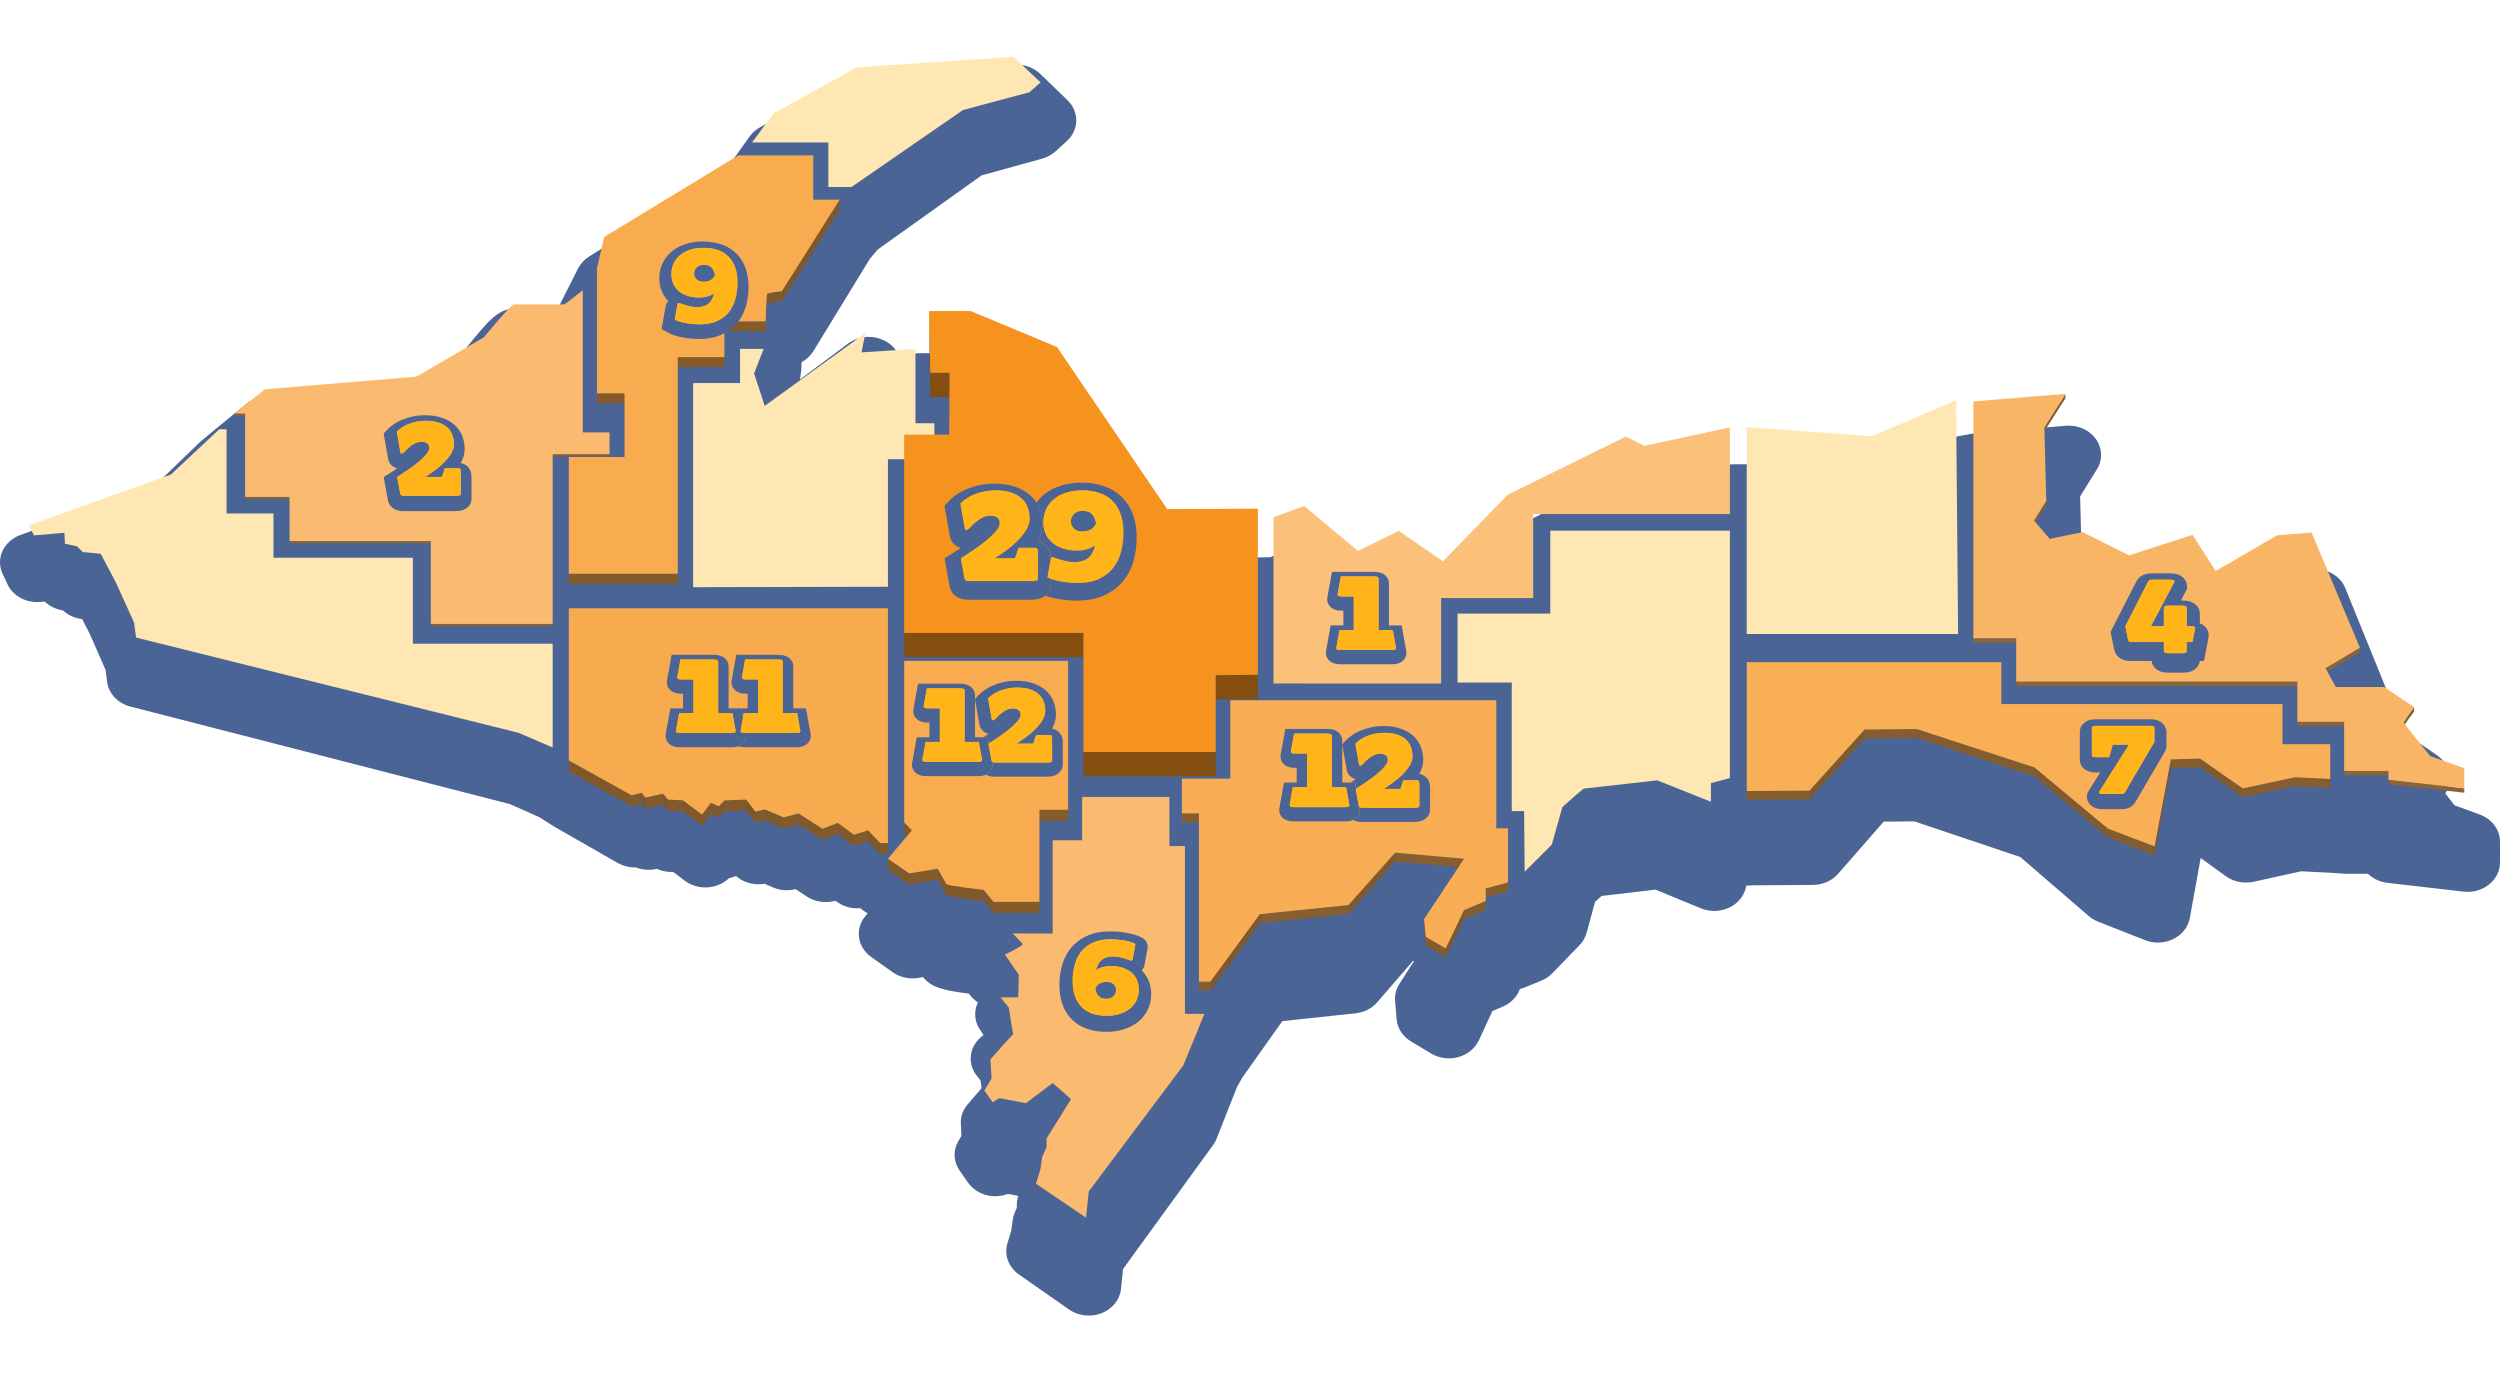 <?xml version="1.0" encoding="UTF-8"?>
<svg id="Layer_2" data-name="Layer 2" xmlns="http://www.w3.org/2000/svg" xmlns:xlink="http://www.w3.org/1999/xlink" viewBox="0 0 1920 1060">
  <defs>
    <style>
      .cls-1 {
        fill: #815a2c;
      }

      .cls-2 {
        fill: #f9ad54;
      }

      .cls-3 {
        fill: #7d572a;
      }

      .cls-4 {
        fill: #805829;
      }

      .cls-5 {
        fill: #815b2d;
      }

      .cls-6 {
        fill: #805a2c;
      }

      .cls-7 {
        fill: #846036;
      }

      .cls-8 {
        clip-path: url(#clippath-2);
      }

      .cls-9 {
        isolation: isolate;
      }

      .cls-10 {
        fill: #835a29;
      }

      .cls-11 {
        fill: #f9b566;
      }

      .cls-12 {
        clip-path: url(#clippath-6);
      }

      .cls-13 {
        fill: #815829;
      }

      .cls-14 {
        fill: #875e2e;
      }

      .cls-15 {
        fill: #815929;
      }

      .cls-16 {
        fill: #855d2e;
      }

      .cls-17 {
        fill: #faba6f;
      }

      .cls-18 {
        fill: #ffb419;
      }

      .cls-19 {
        clip-path: url(#clippath-7);
      }

      .cls-20 {
        clip-path: url(#clippath-1);
      }

      .cls-21 {
        fill: #865d2d;
      }

      .cls-22 {
        clip-path: url(#clippath-4);
      }

      .cls-23 {
        fill: #825f35;
      }

      .cls-24 {
        fill: #896438;
      }

      .cls-25 {
        fill: #855b2a;
      }

      .cls-26 {
        fill: #80592b;
      }

      .cls-27 {
        fill: #825929;
      }

      .cls-28 {
        fill: #8a6538;
      }

      .cls-29 {
        fill: #4b6496;
      }

      .cls-30 {
        fill: #835a2a;
      }

      .cls-31 {
        fill: #7d582b;
      }

      .cls-32 {
        fill: #7b490f;
      }

      .cls-33 {
        fill: #7f5728;
      }

      .cls-34 {
        fill: #855c2d;
      }

      .cls-35 {
        fill: #f9af56;
      }

      .cls-36 {
        clip-path: url(#clippath-9);
      }

      .cls-37 {
        clip-path: url(#clippath);
      }

      .cls-38 {
        fill: #f9ab4f;
      }

      .cls-39 {
        fill: none;
      }

      .cls-40 {
        fill: #fbc07a;
      }

      .cls-41 {
        clip-path: url(#clippath-3);
      }

      .cls-42 {
        fill: #825b2d;
      }

      .cls-43 {
        fill: #85633b;
      }

      .cls-44 {
        clip-path: url(#clippath-8);
      }

      .cls-45 {
        fill: #f8aa4f;
      }

      .cls-46 {
        fill: #845d2e;
      }

      .cls-47 {
        fill: #ffe7b3;
      }

      .cls-48 {
        clip-path: url(#clippath-5);
      }

      .cls-49 {
        clip-path: url(#clippath-10);
      }

      .cls-50 {
        fill: #7e5728;
      }

      .cls-51 {
        fill: #834e10;
      }

      .cls-52 {
        fill: #7e582b;
      }

      .cls-53 {
        fill: #f6921e;
      }
    </style>
    <clipPath id="clippath">
      <rect class="cls-39" x="0" y="49.66" width="1920" height="960.68"/>
    </clipPath>
    <clipPath id="clippath-1">
      <path class="cls-39" d="M600.43,223.75v7.61c-.55,.05-11.02,.94-11.37,2.19-.34,1.25-.99,19.92-1.03,20.91v-7.61c.03-.98,.68-19.66,1.03-20.91,.35-1.25,10.82-2.14,11.37-2.19Z"/>
    </clipPath>
    <clipPath id="clippath-2">
      <path class="cls-39" d="M1854.02,543.07v3.38c-.4,.53-7.94,10.62-7.94,11.65v-3.38c0-1.03,7.54-11.12,7.94-11.65Z"/>
    </clipPath>
    <clipPath id="clippath-3">
      <path class="cls-39" d="M755.55,683.53v8.45c-1.4-.17-28.08-3.34-28.75-4.55-.67-1.22-6.39-11.3-6.7-11.84v-8.45c.3,.53,6.03,10.62,6.7,11.84,.67,1.22,27.34,4.38,28.75,4.55Z"/>
    </clipPath>
    <clipPath id="clippath-4">
      <rect class="cls-39" x="978.03" y="328.25" width="350.52" height="196.72"/>
    </clipPath>
    <clipPath id="clippath-5">
      <rect class="cls-39" x="1119.39" y="407.53" width="209.16" height="261.95"/>
    </clipPath>
    <clipPath id="clippath-6">
      <rect class="cls-39" x="1341.5" y="307.43" width="162.32" height="179.49"/>
    </clipPath>
    <clipPath id="clippath-7">
      <rect class="cls-39" x="22.36" y="329.66" width="402.11" height="244.39"/>
    </clipPath>
    <clipPath id="clippath-8">
      <rect class="cls-39" x="577.57" y="43.63" width="221.61" height="99.96"/>
    </clipPath>
    <clipPath id="clippath-9">
      <rect class="cls-39" x="755.95" y="612.03" width="169.05" height="323.15"/>
    </clipPath>
    <clipPath id="clippath-10">
      <rect class="cls-39" x="294.65" y="185.46" width="1401.64" height="607"/>
    </clipPath>
  </defs>
  <g id="data6">
    <g>
      <g class="cls-9">
        <g class="cls-37">
          <path class="cls-29" d="M780.79,49.66c-.65,0-1.3,.04-1.94,.09l-120.18,8.34c-4.03,.27-7.91,1.44-11.35,3.38l-63.99,36.53c-3.03,1.71-5.62,4.06-7.61,6.81l-15.48,21.65-7.31,7.44-100.52,63.14c-3.69,2.3-6.62,5.51-8.46,9.16l-14.34,28.36-2.93,2.35h-29.65c-14.04,0-20.16,6.94-40.46,32.15l-42.89,25.8-110.07,9.52c-5.33,.45-10.35,2.48-14.34,5.73l-23.44,19.17-11.69,9.74c-.5,.41-.9,.82-1.35,1.22l-33.43,32.34L15.48,410.95c-6.12,2.26-11.04,6.67-13.58,12.27-2.54,5.55-2.54,11.82,.04,17.37l3.74,7.98c3.88,8.43,12.99,13.85,22.89,13.85,.85,0,1.69-.05,2.49-.14l3.28-.27c3.13,3.03,7.26,5.28,11.99,6.36l2,.45c3.98,3.65,9.15,5.99,14.78,6.63l5.77,11.27,12.24,27.87,1.1,8.88c1.14,9.11,8.21,16.69,17.96,19.17l291.11,74.82,.3,.09,22.64,10.06,10.79,6.86c.35,.22,.65,.41,1,.59l48.17,27.6c3.99,2.29,8.61,3.52,13.29,3.52h.79c3.09,1.22,6.47,1.84,9.9,1.84,2.04,0,4.09-.22,6.12-.68l.21-.04c2.93,1.31,6.16,2.12,9.5,2.3l3.23,.18,8.51,6.49c4.53,3.43,10.2,5.28,16.02,5.28,1.24,0,2.48-.09,3.73-.27,5.52-.77,10.59-3.21,14.38-6.81,1.84-.41,3.68-.95,5.37-1.71,4.63,4.1,10.9,6.36,17.32,6.36,1.54,0,3.03-.14,4.58-.41l6.52,2.84c3.38,1.44,7.02,2.17,10.7,2.17,2.29,0,4.53-.28,6.77-.82l8.36,5.55c4.33,2.89,9.5,4.33,14.68,4.33,2.54,0,5.02-.32,7.46-.99l.69,.5c4.54,3.47,10.21,5.28,15.97,5.28,.8,0,1.59,0,2.39-.09,1.74,1.53,3.63,2.84,5.72,3.88l-2,2.43c-8.01,9.83-5.92,23.63,4.68,31.17l16.43,11.68c4.37,3.11,9.8,4.78,15.33,4.78,1.59,0,3.13-.14,4.73-.41l3.38-.59c5.67,7.63,15.27,10.24,35.08,12.68l1.14,1.44c1.25,1.57,2.74,3.02,4.38,4.28l1.49,1.09c-.5,1.04-.9,2.07-1.24,3.11-1.8,5.95-.8,12.32,2.68,17.59l2.89,4.37c-2.99,2.03-5.47,4.69-7.22,7.81-4.23,7.58-3.43,16.69,2.14,23.54l2.74,3.38c.3,2.25,.59,4.19,.85,5.91-2.84,3.25-6.37,7.44-10.95,12.86-3.53,4.19-5.32,9.42-5.02,14.7l.45,9.11-2.39,4.15c-4.13,7.08-3.78,15.64,.95,22.46l6.43,9.25c3.58,5.14,9.31,8.79,15.87,10.06,1.75,.32,3.44,.5,5.18,.5,3.33,0,6.61-.64,9.7-1.8l7.91,1.53c-.7,2.11-1.1,4.32-1.1,6.53v2.57l-1.74,4.11c-.7,1.71-1.2,3.52-1.45,5.32l-1.04,8.03-3.03,10.02c-2.59,8.79,.89,18.17,8.86,23.77l38.47,26.88c4.43,3.07,9.8,4.69,15.18,4.69,3.38,0,6.77-.63,10-1.89,8.31-3.3,13.99-10.47,14.78-18.67l1.55-15.2,69.17-95.21c1.1-1.48,1.99-3.11,2.64-4.78l15.68-39.69,3.93-7.08,30.9-43.61,56.19-6c6.57-.68,12.59-3.74,16.67-8.47l27.47-31.75,.85,.05-11.3,17.63c-2.54,3.96-3.68,8.52-3.28,13.12l1.2,13.98c.59,6.94,4.68,13.21,11.04,17.05l15.43,9.24c4.09,2.44,8.91,3.74,13.73,3.74,2.39,0,4.83-.32,7.22-.99,7.07-1.94,12.84-6.68,15.72-12.86l10.4-22.46,8.01-3.43c6.32-2.71,11-7.63,13.09-13.48l.7-.18c.99-.28,1.94-.59,2.88-1l12.89-5.28c3.24-1.31,6.13-3.25,8.46-5.69l20.85-21.51c2.64-2.71,4.48-5.95,5.47-9.47l6.47-23.82c1.75-1.62,3.48-3.2,5.03-4.55,7.16-.82,19.56-2.26,41.4-4.87l34.79,14.34c3.29,1.35,6.81,2.03,10.3,2.03,4.73,0,9.41-1.22,13.49-3.56,6.12-3.61,10.15-9.38,11.14-15.83l3.99-.27,47.22-.32c7.56-.04,14.68-3.2,19.36-8.56l34.98-40.05,23.59-.18,81.31,27.37,52.6,45.33c2.09,1.8,4.53,3.3,7.21,4.33l35.98,14.16c3.13,1.26,6.52,1.89,9.9,1.89,4.13,0,8.22-.95,11.9-2.75,6.77-3.34,11.39-9.29,12.64-16.19l8.31-46,19.36,13.98c4.48,3.21,9.95,4.87,15.48,4.87,1.99,0,3.93-.18,5.92-.63l36.42-8.03,23.24,1.17,10.5,.73c.59,.04,1.2,.04,1.84,.04h15.82c3.83,3.74,9.05,6.27,15.03,6.95l58.27,6.72c1.05,.13,2.1,.18,3.14,.18,6.02,0,11.89-1.98,16.42-5.64,5.38-4.24,8.46-10.42,8.46-16.92v-15.91c0-9.2-6.17-17.5-15.57-20.93l-19.36-7.08c-2.44-3.12-4.88-6.27-7.07-9.06,6.36-9.79,3.68-22.41-6.37-29.36l-23.09-15.96c-3.18-2.21-6.87-3.65-10.75-4.29,2.49-5.14,2.79-11.13,.49-16.73l-37.07-91.33c-3.63-8.92-12.99-14.75-23.34-14.75-.75,0-1.44,0-2.19,.1l-26.48,2.07c-4.08,.36-8.06,1.62-11.55,3.65l-24.93,14.97-4.63-7.48c-4.53-7.31-12.94-11.55-21.74-11.55-2.83,0-5.72,.45-8.56,1.39l-37.97,12.63-25.48-13.21c-3.78-1.99-8.06-2.98-12.34-2.98-1.1,0-2.14,.04-3.19,.18,.1-.99,.15-1.99,.1-2.94l-1.39-52.59,12.89-20.74c4.58-7.31,4.28-16.33-.79-23.36-4.58-6.45-12.49-10.24-20.85-10.24-.79,0-1.54,0-2.34,.09l-70.71,6c-.94,.05-1.84,.18-2.74,.36l-13.34,2.48c-1.99,.41-3.93,1-5.77,1.81l-58.82,25.79-88.97-6.76c-.69-.05-1.4-.09-2.09-.09h-12.99c-1.99,0-3.98,.23-5.92,.68l-56.03,12.45-5.72-2.94c-3.78-1.93-8.01-2.88-12.19-2.88s-8.41,.95-12.19,2.88l-90.52,45.96c-2.54,1.31-4.82,3.02-6.71,5l-34.49,36.49-15.17-10.73c-4.48-3.21-9.91-4.78-15.33-4.78-4.19,0-8.36,.95-12.2,2.88l-15.23,7.76-27.92-24.17c-4.73-4.1-10.94-6.22-17.22-6.22-3.23,0-6.47,.54-9.6,1.71l-19.26,7.31-7.11,.09-55.24,.27-77.38-117.58c-2.48-3.83-6.22-6.9-10.7-8.79l-66.23-28.5c-3.33-1.44-6.97-2.21-10.65-2.21h-42.44c-.6,0-1.25,.04-1.84,.09l-13.73,.9c-2.09-4.28-5.62-7.98-10.25-10.42-3.88-2.07-8.26-3.11-12.59-3.11-5.62,0-11.25,1.75-15.82,5.14l-36.93,27.6,.85-6c.1-.68,.15-1.39,.2-2.12,.05-1.66,.1-3.43,.15-5.18,3.78-2.03,6.91-4.92,9.11-8.48l43.49-71.12,6.07-7.04,79.57-56.78,46.48-12.86c3.93-1.08,7.46-3.02,10.35-5.64l8.66-7.85c9.46-8.61,9.7-22.46,.55-31.35l-20.95-20.25c-4.73-4.55-11.29-7.12-18.11-7.12"/>
        </g>
      </g>
      <g class="cls-9">
        <polygon class="cls-43" points="188.27 317.67 188.27 319.36 180.05 319.26 180.05 317.57 188.27 317.67"/>
        <rect class="cls-43" x="424.47" y="348.86" width="43.65" height="1.69"/>
        <rect class="cls-43" x="188.27" y="381.63" width="34.11" height="1.69"/>
        <rect class="cls-43" x="222.38" y="415.52" width="108.49" height="1.69"/>
        <rect class="cls-43" x="330.87" y="479.2" width="93.6" height="1.69"/>
        <path class="cls-17" d="M447.57,222.97v109.13h20.55v16.75h-43.65v130.35h-93.6v-63.68h-108.49v-33.89h-34.11v-63.96l-8.22-.11,23.43-18.62,116.29-9.68,51.78-30.16c1.05-1.27,20.96-25.33,23.01-25.33h39.04l13.97-10.8Z"/>
      </g>
      <g class="cls-9">
        <polygon class="cls-33" points="644.87 153.35 644.87 160.96 600.43 231.35 600.43 223.75 644.87 153.35"/>
        <g class="cls-9">
          <g class="cls-20">
            <g class="cls-9">
              <path class="cls-15" d="M600.43,223.75v7.61c-.55,.05-11.02,.94-11.37,2.19-.34,1.25-.99,19.92-1.03,20.91v-7.61c.03-.98,.68-19.66,1.03-20.91,.35-1.25,10.82-2.14,11.37-2.19"/>
            </g>
          </g>
        </g>
        <rect class="cls-25" x="556.34" y="246.84" width="31.69" height="7.61"/>
        <rect class="cls-25" x="520.53" y="274.3" width="35.81" height="7.61"/>
        <rect class="cls-25" x="458.46" y="302.06" width="21.19" height="7.61"/>
        <rect class="cls-25" x="436.86" y="440.65" width="83.67" height="7.61"/>
        <path class="cls-38" d="M624.55,119.33v34.02h20.31l-44.44,70.39c-.55,.05-11.02,.94-11.37,2.19-.34,1.25-.99,19.92-1.03,20.91h-31.69v27.46h-35.81v166.35h-83.67v-89.69h42.79v-48.9h-21.19v-96.1l5.6-24.03,102.99-62.59h57.51Z"/>
      </g>
      <polygon class="cls-47" points="703.07 325.06 717.6 325.06 717.6 352.64 681.92 352.64 681.92 450.62 532.32 450.97 532.32 294.22 568.37 294.22 568.37 267.94 586.49 267.94 579.14 286.79 587.31 311.71 664.61 255.8 661.64 270.62 703.07 267.94 703.07 325.06"/>
      <g class="cls-9">
        <rect class="cls-51" x="714.43" y="286.33" width="14.86" height="18.6"/>
        <polygon class="cls-32" points="714.43 286.33 714.43 304.92 713.49 257.5 713.49 238.9 714.43 286.33"/>
        <rect class="cls-51" x="694.41" y="486.11" width="137.66" height="18.6"/>
        <polygon class="cls-51" points="966.03 518.23 966.03 536.83 933.63 537.15 933.63 518.55 966.03 518.23"/>
        <rect class="cls-51" x="832.08" y="577.52" width="101.56" height="18.6"/>
        <polygon class="cls-53" points="745.51 238.9 811.76 266.52 896.4 391 966.03 390.69 966.03 518.23 933.63 518.55 933.63 577.52 832.08 577.52 832.08 486.11 694.41 486.11 694.41 333.83 728.97 333.83 729.29 286.33 714.43 286.33 713.49 238.9 745.51 238.9"/>
      </g>
      <g class="cls-9">
        <polygon class="cls-7" points="1586.29 302.48 1586.29 305.86 1570.04 331.22 1570.04 327.84 1586.29 302.48"/>
        <polygon class="cls-7" points="1571.55 384.74 1571.55 388.12 1562.09 403.19 1562.09 399.81 1571.55 384.74"/>
        <rect class="cls-28" x="1515.59" y="490.2" width="32.9" height="3.38"/>
        <polygon class="cls-24" points="1812.42 497.49 1812.42 500.87 1785.95 516.63 1785.95 513.25 1812.42 497.49"/>
        <rect class="cls-28" x="1548.49" y="523.5" width="215.91" height="3.38"/>
        <rect class="cls-28" x="1764.4" y="554.34" width="35.93" height="3.38"/>
        <g class="cls-9">
          <g class="cls-8">
            <g class="cls-9">
              <path class="cls-23" d="M1854.02,543.07v3.38c-.4,.53-7.94,10.62-7.94,11.65v-3.38c0-1.03,7.54-11.12,7.94-11.65"/>
            </g>
          </g>
        </g>
        <rect class="cls-28" x="1800.32" y="592.07" width="34.03" height="3.38"/>
        <polygon class="cls-24" points="1892.59 605.43 1892.59 608.82 1834.35 602.31 1834.35 598.93 1892.59 605.43"/>
        <path class="cls-11" d="M1586.29,302.48l-16.25,25.36,1.51,56.89-9.46,15.07,12.1,14.05,25.33-5.14,35.54,17.82,48.78-15.77,17.78,27.76,47.27-27.41,26.47-2.06,37.05,88.42-26.47,15.76,7.95,14.4h37.05l23.07,15.42c-.4,.53-7.94,10.62-7.94,11.65s19.4,24.79,20.42,26.04l26.09,9.26v15.42l-58.24-6.51v-6.85h-34.03v-37.73h-35.93v-30.84h-215.91v-33.3h-32.9v-181.89l70.7-5.82Z"/>
      </g>
      <g class="cls-9">
        <polygon class="cls-16" points="1472.1 559.92 1472.1 566.68 1432.02 567.02 1432.02 560.26 1472.1 559.92"/>
        <polygon class="cls-16" points="1689.52 582.54 1689.52 589.3 1667.22 589.99 1667.22 583.23 1689.52 582.54"/>
        <polygon class="cls-46" points="1562.47 589.4 1562.47 596.16 1472.1 566.68 1472.1 559.92 1562.47 589.4"/>
        <polygon class="cls-16" points="1789.63 598.25 1789.63 605.02 1762.51 603.69 1762.51 596.93 1789.63 598.25"/>
        <polygon class="cls-42" points="1722.43 605.5 1722.43 612.26 1689.52 589.3 1689.52 582.54 1722.43 605.5"/>
        <polygon class="cls-16" points="1762.51 596.93 1762.51 603.69 1722.43 612.26 1722.43 605.5 1762.51 596.93"/>
        <polygon class="cls-6" points="1432.02 560.26 1432.02 567.02 1389.67 613.98 1389.67 607.22 1432.02 560.26"/>
        <polygon class="cls-16" points="1389.67 607.22 1389.67 613.98 1341.5 614.27 1341.5 607.5 1389.67 607.22"/>
        <polygon class="cls-5" points="1618.82 636.35 1618.82 643.11 1562.47 596.16 1562.47 589.4 1618.82 636.35"/>
        <polygon class="cls-31" points="1667.22 583.23 1667.22 589.99 1654.74 656.81 1654.74 650.05 1667.22 583.23"/>
        <polygon class="cls-46" points="1654.74 650.05 1654.74 656.81 1618.82 643.11 1618.82 636.35 1654.74 650.05"/>
        <polygon class="cls-35" points="1537.04 508.51 1537.04 540.73 1752.96 540.73 1752.96 571.57 1789.63 571.57 1789.63 598.25 1762.51 596.93 1722.43 605.5 1689.52 582.54 1667.22 583.23 1654.74 650.05 1618.82 636.35 1562.47 589.4 1472.1 559.92 1432.02 560.26 1389.67 607.22 1341.5 607.5 1341.5 508.51 1537.04 508.51"/>
      </g>
      <g class="cls-9">
        <rect class="cls-25" x="798.27" y="621.93" width="22.03" height="8.45"/>
        <polygon class="cls-13" points="700.34 637.69 700.34 646.15 694.41 640.07 694.41 631.62 700.34 637.69"/>
        <polygon class="cls-25" points="720.11 667.14 720.11 675.59 698.34 679.23 698.34 670.78 720.11 667.14"/>
        <polygon class="cls-27" points="698.34 670.78 698.34 679.23 681.92 668 681.92 659.55 698.34 670.78"/>
        <g class="cls-9">
          <g class="cls-41">
            <g class="cls-9">
              <path class="cls-15" d="M755.55,683.53v8.45c-1.4-.17-28.08-3.34-28.75-4.55-.67-1.22-6.39-11.3-6.7-11.84v-8.45c.3,.53,6.03,10.62,6.7,11.84,.67,1.22,27.34,4.38,28.75,4.55"/>
            </g>
          </g>
        </g>
        <polygon class="cls-4" points="762.97 692.64 762.97 701.09 755.55 691.98 755.55 683.53 762.97 692.64"/>
        <rect class="cls-25" x="762.97" y="692.64" width="35.3" height="8.45"/>
        <path class="cls-38" d="M820.3,507.57v114.36h-22.03v70.71h-35.3l-7.42-9.11c-1.4-.17-28.08-3.34-28.75-4.55-.67-1.22-6.39-11.3-6.7-11.84l-21.77,3.64-16.42-11.23,18.42-21.85-5.93-6.08v-124.05h125.89Z"/>
      </g>
      <g class="cls-9">
        <polygon class="cls-30" points="492.68 608.92 492.68 617.37 484.97 619.19 484.97 610.74 492.68 608.92"/>
        <polygon class="cls-13" points="484.97 610.74 484.97 619.19 436.86 592.48 436.86 584.03 484.97 610.74"/>
        <polygon class="cls-30" points="509.09 609.52 509.09 617.98 495.69 621.01 495.69 612.56 509.09 609.52"/>
        <polygon class="cls-50" points="495.69 612.56 495.69 621.01 492.68 617.37 492.68 608.92 495.69 612.56"/>
        <polygon class="cls-50" points="513.11 614.08 513.11 622.53 509.09 617.98 509.09 609.52 513.11 614.08"/>
        <polygon class="cls-10" points="524.5 614.69 524.5 623.14 513.11 622.53 513.11 614.08 524.5 614.69"/>
        <polygon class="cls-30" points="573.07 614.08 573.07 622.53 556.32 623.14 556.32 614.69 573.07 614.08"/>
        <polygon class="cls-15" points="551.96 619.24 551.96 627.69 545.94 624.96 545.94 616.51 551.96 619.24"/>
        <polygon class="cls-13" points="556.32 614.69 556.32 623.14 551.96 627.69 551.96 619.24 556.32 614.69"/>
        <polygon class="cls-50" points="580.1 623.27 580.1 631.72 573.07 622.53 573.07 614.08 580.1 623.27"/>
        <polygon class="cls-30" points="587.47 621.67 587.47 630.12 580.1 631.72 580.1 623.27 587.47 621.67"/>
        <polygon class="cls-4" points="539.23 625.61 539.23 634.06 524.5 623.14 524.5 614.69 539.23 625.61"/>
        <polygon class="cls-4" points="545.94 616.51 545.94 624.96 539.23 634.06 539.23 625.61 545.94 616.51"/>
        <polygon class="cls-15" points="601.88 627.74 601.88 636.19 587.47 630.12 587.47 621.67 601.88 627.74"/>
        <polygon class="cls-30" points="613.26 624.7 613.26 633.16 601.88 636.19 601.88 627.74 613.26 624.7"/>
        <polygon class="cls-10" points="643.4 631.99 643.4 640.44 631.68 644.99 631.68 636.54 643.4 631.99"/>
        <polygon class="cls-4" points="631.68 636.54 631.68 644.99 613.26 633.16 613.26 624.7 631.68 636.54"/>
        <polygon class="cls-10" points="666.51 637.75 666.51 646.21 655.79 649.55 655.79 641.1 666.51 637.75"/>
        <polygon class="cls-4" points="655.79 641.1 655.79 649.55 643.4 640.44 643.4 631.99 655.79 641.1"/>
        <rect class="cls-10" x="675.89" y="647.47" width="6.03" height="8.45"/>
        <polygon class="cls-45" points="681.92 467.16 681.92 647.47 675.89 647.47 666.51 637.75 655.79 641.1 643.4 631.99 631.68 636.54 613.26 624.7 601.88 627.74 587.47 621.67 580.1 623.27 573.07 614.08 556.32 614.69 551.96 619.24 545.94 616.51 539.23 625.61 524.5 614.69 513.11 614.08 509.09 609.52 495.69 612.56 492.68 608.92 484.97 610.74 436.86 584.03 436.86 467.16 681.92 467.16"/>
        <polygon class="cls-33" points="675.89 647.47 675.89 655.92 666.51 646.21 666.51 637.75 675.89 647.47"/>
      </g>
      <g class="cls-9">
        <g class="cls-22">
          <polyline class="cls-40" points="1328.55 328.25 1262.9 342.4 1248.66 335.3 1158.11 379.85 1108.17 431.03 1074.19 407.73 1042.89 423.12 1001.65 388.58 978.03 397.27 978.03 524.92 1106.79 524.97 1106.79 459.33 1177.5 459.33 1177.5 394.82 1328.55 394.82 1328.55 328.25"/>
        </g>
      </g>
      <g class="cls-9">
        <rect class="cls-14" x="907.69" y="624.69" width="13.09" height="6.76"/>
        <polygon class="cls-14" points="1124.39 659.51 1124.39 666.27 1071.45 661.62 1071.45 654.86 1124.39 659.51"/>
        <polygon class="cls-21" points="1158.11 677.69 1158.11 684.45 1141.04 689.09 1141.04 682.33 1158.11 677.69"/>
        <polygon class="cls-1" points="1071.45 654.86 1071.45 661.62 1035.59 701.87 1035.59 695.1 1071.45 654.86"/>
        <polygon class="cls-21" points="1141.04 692 1141.04 698.77 1124.39 705.73 1124.39 698.97 1141.04 692"/>
        <polygon class="cls-14" points="1035.59 695.1 1035.59 701.87 967.72 708.82 967.72 702.06 1035.59 695.1"/>
        <polygon class="cls-3" points="1094.93 719.48 1094.93 726.24 1093.65 712.7 1093.65 705.94 1094.93 719.48"/>
        <polygon class="cls-52" points="1124.39 698.97 1124.39 705.73 1110.3 735.14 1110.3 728.38 1124.39 698.97"/>
        <polygon class="cls-34" points="1110.3 728.38 1110.3 735.14 1094.93 726.24 1094.93 719.48 1110.3 728.38"/>
        <rect class="cls-14" x="920.77" y="753.91" width="8.96" height="6.76"/>
        <polygon class="cls-2" points="1149.15 537.78 1149.15 636.18 1158.11 636.18 1158.11 677.69 1141.04 682.33 1141.04 692 1124.39 698.97 1110.3 728.38 1094.93 719.48 1093.65 705.94 1124.39 659.51 1071.45 654.86 1035.59 695.1 967.72 702.06 929.73 753.91 920.77 753.91 920.77 624.69 907.69 624.69 907.69 597.99 944.87 597.99 944.87 537.78 1149.15 537.78"/>
        <polygon class="cls-26" points="967.72 702.06 967.72 708.82 929.73 760.67 929.73 753.91 967.72 702.06"/>
      </g>
      <g class="cls-9">
        <g class="cls-48">
          <path class="cls-47" d="M1328.55,407.53h-137.93v63.71h-71.23v52.97h41.64v98.73h9.48l.44,46.53,20.83-20.8,8.15-28.9s15.83-14.14,16.52-14.14,56.33-6.33,56.33-6.33l41.2,16.45v-14.34l14.56-3.8v-190.09"/>
        </g>
      </g>
      <g class="cls-9">
        <g class="cls-12">
          <polyline class="cls-47" points="1502.25 307.43 1437.31 335.04 1341.5 327.99 1341.5 486.92 1503.82 486.92 1502.25 307.43"/>
        </g>
      </g>
      <g class="cls-9">
        <g class="cls-19">
          <polyline class="cls-47" points="173.99 329.66 168.41 329.66 131.25 364.45 22.36 403.43 26.07 411.17 49.48 409.16 49.86 417.57 59.15 419.6 63.61 423.97 77.35 425.32 89.25 447.88 103 478.2 104.49 489.65 398.08 562.74 424.47 574.05 424.47 494.37 317.07 494.37 317.07 428.35 210.03 428.35 210.03 394.33 173.99 394.33 173.99 329.66"/>
        </g>
      </g>
      <g class="cls-9">
        <g class="cls-44">
          <polyline class="cls-47" points="778.28 43.63 658.06 51.72 594.13 87.04 577.57 109.43 636.16 109.43 636.16 143.6 653.98 143.6 739.57 84.49 790.51 70.88 799.17 63.26 778.28 43.63"/>
        </g>
      </g>
      <g class="cls-9">
        <g class="cls-36">
          <path class="cls-17" d="M898.11,612.03h-67.02v33.28h-22.63v71.67l-30.74-.09s6.83,6.96,7.69,8.12c.85,1.16-13.66,8.12-13.66,8.12l10.67,15.47-.43,17.41h-13.66l6.41,7.73s2.99,19.35,3.37,20.85h0c-.93,0-17.46,19-17.46,19l.85,14.71-5.54,9.28,6.4,8.9,5.12-3.1,20.49,3.87,20.49-15.48,14.08,12.38-18.78,30.18v6.58l-3.41,7.73-1.29,9.29-3.41,11.22,38.42,26.01,2.13-20.2,72.58-96.73,16.22-39.61h-14.94v-128.83h-11.95v-37.78"/>
        </g>
      </g>
      <g class="cls-9">
        <g class="cls-49">
          <g>
            <path class="cls-29" d="M1609.88,581.53c-1.3,0-2.17-.11-2.63-.33-.47-.22-.69-.55-.69-1v-21.39c0-.44,.22-.77,.69-1,.46-.22,1.33-.33,2.63-.33h42.12c1.72,0,2.58,.51,2.58,1.51v10.78l-22.59,38.68c-.24,.44-.53,.77-.87,1-.33,.22-1.15,.33-2.44,.33h-13.28c-1.29,0-2.18-.11-2.67-.33-.49-.23-.74-.56-.74-1l23.04-36.51h-12.44l-2.76,9.61h-9.95m42.12-29.14h-42.12c-2.93,0-5.08,.4-6.99,1.32-3.5,1.69-5.59,4.84-5.59,8.4v21.39c0,3.52,2.16,6.75,5.58,8.4,2.43,1.17,5.01,1.33,7,1.33h3.13l-9.05,14.33c-.81,1.27-1.22,2.71-1.22,4.18,0,3.62,2.25,6.88,5.83,8.5,1.86,.85,3.98,1.22,6.83,1.22h13.28c2.3,0,5.29-.22,7.88-1.93,1.51-1,2.74-2.33,3.65-3.93l22.55-38.61c.7-1.21,1.07-2.55,1.07-3.92v-10.78c0-4.92-4.08-9.89-11.84-9.89"/>
            <path class="cls-18" d="M1652,557.46h-42.12c-1.3,0-2.17,.11-2.63,.33-.47,.23-.69,.56-.69,1v21.39c0,.45,.22,.78,.69,1,.46,.22,1.33,.33,2.63,.33h9.95l2.76-9.61h12.44l-23.04,36.51c0,.44,.24,.77,.74,1,.49,.22,1.39,.33,2.67,.33h13.28c1.29,0,2.11-.11,2.44-.33,.34-.23,.63-.56,.87-1l22.59-38.68v-10.78c0-1-.86-1.51-2.58-1.51"/>
            <path class="cls-29" d="M831.32,392.33c-2.73,0-4.9,.82-6.51,2.46-1.6,1.63-2.4,3.55-2.4,5.73s.76,3.92,2.29,5.41c1.52,1.49,3.77,2.24,6.75,2.24,1.85,0,3.74-.42,5.72-1.26,1.97-.83,3.51-2.46,4.64-4.85-.49-2.84-1.49-5.17-3.02-6.99-1.53-1.82-4.01-2.73-7.47-2.73m-.9-21.64c-5.52,0-10.7,.75-15.43,2.23-4.93,1.54-9.29,3.8-12.91,6.69-2.33,1.84-4.35,3.96-6.06,6.34,1.19,1.84,2.14,3.81,2.85,5.9,1.19,3.54,1.79,7.25,1.79,11.04,0,4.4-1.24,8.73-3.69,12.9,3.57,.7,6.59,2.73,8.34,5.72,1.19,2.03,1.73,4.4,1.73,7.47v.27l.08-.44c.08-.59,.44-.87,1.08-.87,.4,0,1.15,.2,2.23,.6,1.09,.4,2.39,.84,3.91,1.31,1.52,.47,3.23,.91,5.12,1.31,1.88,.4,3.79,.6,5.72,.6,4.25,0,7.7-1.02,10.36-3.06,2.65-2.03,4.49-5.35,5.53-9.94-2.09,1.46-4.27,2.5-6.56,3.12-2.29,.62-4.64,.92-7.05,.92-3.93,0-7.52-.49-10.72-1.47-3.21-.99-5.97-2.41-8.25-4.26-2.29-1.86-4.06-4.14-5.3-6.83-1.24-2.69-1.86-5.74-1.86-9.17,0-3.78,.74-7.2,2.22-10.26s3.54-5.62,6.15-7.69c2.61-2.08,5.71-3.68,9.33-4.8,3.62-1.13,7.59-1.7,11.93-1.7,10.44,0,18.35,2.81,23.73,8.41,5.37,5.6,8.06,13.61,8.06,24.01,0,4.95-.59,9.74-1.75,14.36-1.16,4.62-3.11,8.74-5.84,12.33-2.73,3.61-6.34,6.5-10.84,8.68-4.5,2.19-10.08,3.28-16.75,3.28-1.6,0-3.41-.07-5.42-.22s-4.06-.38-6.15-.71c-2.09-.33-4.13-.77-6.14-1.31-1-.27-1.95-.59-2.85-.94v4.54c0,3.29-1.58,6.33-4.27,8.44,1.12,.42,2.27,.79,3.47,1.12,2.38,.65,4.89,1.18,7.42,1.58,2.4,.38,4.81,.65,7.13,.82,2.32,.17,4.41,.25,6.27,.25,8.42,0,15.76-1.48,21.83-4.43,6.01-2.92,10.93-6.88,14.62-11.75,3.48-4.61,5.99-9.88,7.46-15.69,1.33-5.32,2.02-10.87,2.02-16.53,0-12.77-3.61-23.01-10.72-30.42-7.49-7.8-18.2-11.75-31.83-11.75"/>
            <path class="cls-29" d="M742.3,406.96c-.8,0-1.25-.37-1.32-1.09l-3.38-19.1c1.29-1.39,2.85-2.69,4.7-3.93,1.84-1.23,3.93-2.31,6.26-3.22,2.33-.91,4.82-1.63,7.47-2.18,2.65-.55,5.37-.82,8.19-.82,5.06,0,9.27,.6,12.65,1.8,3.38,1.2,6.08,2.81,8.13,4.8,2.05,2.01,3.52,4.31,4.4,6.93,.88,2.62,1.32,5.35,1.32,8.19s-.88,5.8-2.65,8.68c-1.77,2.87-3.98,5.64-6.63,8.3-2.65,2.65-5.54,5.13-8.67,7.42-3.13,2.29-6.07,4.31-8.79,6.06h15.53l2.77-8.08h12.64c.81,0,1.37,.28,1.69,.82,.32,.55,.48,1.51,.48,2.89v20.09c0,.58-.32,1.02-.96,1.31-.64,.29-1.8,.44-3.49,.44h-48.66c-1.93,0-3.01-.69-3.25-2.07l-2.77-15.39c2.73-1.75,5.84-3.78,9.33-6.12,3.49-2.33,6.75-4.73,9.76-7.2,3.02-2.47,5.56-4.89,7.65-7.26,2.09-2.37,3.13-4.49,3.13-6.39s-.64-3.33-1.93-4.31c-1.29-.98-3.1-1.48-5.42-1.48-2.82,0-5.62,.97-8.43,2.9-2.81,1.93-5.38,4.2-7.71,6.83-.72,.8-1.4,1.2-2.04,1.2m21.1-35.56c-3.63,0-7.18,.35-10.58,1.05-3.28,.68-6.43,1.6-9.34,2.74-3.07,1.2-5.89,2.65-8.41,4.33-2.51,1.69-4.7,3.53-6.52,5.49l-3.18,3.41,4.11,23.34c.65,4.42,3.97,7.85,8.44,9.03-2.57,1.7-4.9,3.22-6.99,4.58l-5.51,3.51,3.85,21.38c1.08,6.15,6.65,10.29,13.87,10.29h48.66c3.49,0,6.04-.44,8.35-1.48,.95-.44,1.81-.96,2.59-1.57,2.69-2.1,4.27-5.14,4.27-8.44v-4.54c-.91-.36-1.76-.75-2.57-1.19l2.57-14.07v-.27c0-3.08-.54-5.44-1.73-7.47-1.76-2.99-4.77-5.02-8.34-5.72,2.45-4.18,3.69-8.51,3.69-12.9,0-3.78-.6-7.5-1.79-11.04-.7-2.09-1.66-4.06-2.85-5.9-1.11-1.72-2.43-3.33-3.95-4.82-3.16-3.07-7.23-5.51-12.08-7.24-4.67-1.67-10.11-2.48-16.58-2.48"/>
            <path class="cls-18" d="M764.23,376.61c-2.82,0-5.54,.28-8.19,.82-2.65,.55-5.14,1.27-7.47,2.18-2.33,.91-4.42,1.99-6.26,3.22-1.85,1.24-3.41,2.55-4.7,3.93l3.38,19.1c.07,.73,.52,1.09,1.32,1.09,.64,0,1.32-.4,2.04-1.2,2.33-2.63,4.91-4.89,7.71-6.83,2.81-1.93,5.62-2.9,8.43-2.9,2.32,0,4.13,.5,5.42,1.48,1.29,.99,1.93,2.42,1.93,4.31s-1.04,4.02-3.13,6.39c-2.09,2.37-4.64,4.79-7.65,7.26-3.01,2.47-6.26,4.88-9.76,7.2-3.49,2.33-6.61,4.36-9.33,6.12l2.77,15.39c.24,1.38,1.32,2.07,3.25,2.07h48.66c1.69,0,2.85-.15,3.49-.44,.65-.29,.96-.73,.96-1.31v-20.09c0-1.38-.16-2.34-.48-2.89-.32-.55-.88-.82-1.69-.82h-12.64l-2.77,8.08h-15.53c2.73-1.75,5.66-3.77,8.79-6.06,3.13-2.29,6.02-4.77,8.67-7.42,2.65-2.66,4.86-5.42,6.63-8.3,1.76-2.88,2.65-5.77,2.65-8.68s-.44-5.57-1.32-8.19c-.88-2.62-2.35-4.93-4.4-6.93-2.04-2-4.75-3.61-8.13-4.8-3.38-1.2-7.59-1.8-12.65-1.8"/>
            <path class="cls-18" d="M831.45,408.16c-2.98,0-5.23-.74-6.75-2.24-1.53-1.49-2.29-3.3-2.29-5.41s.8-4.09,2.4-5.73c1.61-1.64,3.78-2.46,6.51-2.46,3.46,0,5.94,.91,7.47,2.73,1.52,1.82,2.53,4.15,3.02,6.99-1.13,2.4-2.67,4.02-4.64,4.85-1.97,.84-3.87,1.26-5.72,1.26m-.49-31.55c-4.34,0-8.31,.56-11.93,1.7-3.62,1.13-6.72,2.72-9.33,4.8-2.61,2.07-4.66,4.63-6.15,7.69s-2.22,6.48-2.22,10.26c0,3.43,.62,6.48,1.86,9.17,1.24,2.69,3.02,4.97,5.3,6.83,2.29,1.85,5.04,3.27,8.25,4.26,3.2,.98,6.79,1.47,10.72,1.47,2.41,0,4.76-.3,7.05-.92,2.29-.62,4.47-1.66,6.56-3.12-1.04,4.58-2.89,7.9-5.53,9.94-2.66,2.04-6.11,3.06-10.36,3.06-1.93,0-3.84-.2-5.72-.6-1.89-.4-3.6-.83-5.12-1.31-1.53-.47-2.83-.91-3.91-1.31-1.08-.4-1.83-.6-2.23-.6-.64,0-1,.29-1.08,.87l-.08,.44-2.57,14.07c.8,.44,1.66,.83,2.57,1.19,.9,.35,1.85,.67,2.85,.94,2.01,.54,4.05,.98,6.14,1.31,2.09,.33,4.14,.56,6.15,.71s3.82,.22,5.42,.22c6.67,0,12.25-1.09,16.75-3.28,4.49-2.18,8.11-5.07,10.84-8.68,2.73-3.6,4.68-7.71,5.84-12.33,1.16-4.62,1.75-9.4,1.75-14.36,0-10.41-2.69-18.41-8.06-24.01-5.38-5.6-13.29-8.41-23.73-8.41"/>
            <path class="cls-29" d="M1030.65,458.08c-1.33,0-2.22-.12-2.69-.37-.46-.24-.69-.63-.69-1.17l2.48-13.8h25.28c1.33,0,2.28,.11,2.84,.36,.56,.24,.85,.63,.85,1.17v39.59h10.94l2.48,13.8c0,.55-.22,.94-.69,1.17-.47,.24-1.36,.36-2.69,.36h-39.11c-1.32,0-2.22-.11-2.68-.36-.47-.24-.7-.63-.7-1.17l2.49-13.8h10.94v-25.79h-9.05m24.39-18.9h-32.09l-3.68,20.46v.59c0,3.16,1.77,5.95,4.72,7.47,2.25,1.17,4.73,1.31,6.66,1.31h1.05v11.3h-9.75l-3.69,20.46v.59c0,3.16,1.78,5.95,4.71,7.46,2.27,1.17,4.75,1.33,6.68,1.33h39.11c1.91,0,4.4-.15,6.64-1.31,2.97-1.53,4.74-4.32,4.74-7.48v-.59l-3.69-20.46h-9.75v-32.34c0-3.34-2.09-6.3-5.45-7.74-1.68-.72-3.66-1.05-6.23-1.05"/>
            <path class="cls-18" d="M1055.03,442.75h-25.28l-2.48,13.8c0,.54,.23,.93,.69,1.17,.47,.24,1.36,.37,2.69,.37h9.05v25.79h-10.94l-2.49,13.8c0,.55,.23,.94,.7,1.17,.46,.24,1.36,.36,2.68,.36h39.11c1.33,0,2.22-.11,2.69-.36,.47-.24,.69-.63,.69-1.17l-2.48-13.8h-10.94v-39.59c0-.55-.29-.94-.85-1.17-.57-.24-1.51-.36-2.84-.36"/>
            <path class="cls-29" d="M849.69,754.03c-1.53,0-3.11,.36-4.73,1.08-1.63,.73-2.9,2.05-3.83,3.97,.33,2.34,1.13,4.27,2.39,5.78,1.26,1.5,3.35,2.25,6.27,2.25,2.25,0,4.04-.68,5.37-2.03,1.32-1.35,1.99-2.93,1.99-4.73s-.63-3.24-1.89-4.47c-1.26-1.23-3.12-1.84-5.57-1.84m.4,26.07c-8.63,0-15.17-2.32-19.61-6.95-4.45-4.63-6.67-11.25-6.67-19.85,0-4.03,.49-7.97,1.45-11.82,.95-3.84,2.56-7.26,4.82-10.24,2.25-2.98,5.24-5.37,8.96-7.17,3.72-1.8,8.32-2.71,13.83-2.71,1.33,0,2.83,.07,4.48,.18,1.66,.12,3.35,.32,5.08,.59,1.73,.27,3.42,.64,5.08,1.08s3.15,1.04,4.48,1.76l-2.2,11.99c-.06,.48-.36,.73-.89,.73-.33,0-.95-.16-1.85-.5-.89-.33-1.97-.69-3.23-1.09-1.26-.39-2.67-.75-4.23-1.08-1.56-.33-3.13-.5-4.72-.5-3.59,0-6.46,.84-8.61,2.53-2.16,1.68-3.7,4.41-4.63,8.21,1.72-1.21,3.55-2.06,5.47-2.57,1.93-.51,3.88-.77,5.87-.77,3.26,0,6.21,.4,8.86,1.22,2.65,.81,4.92,1.98,6.81,3.52s3.35,3.42,4.38,5.64c1.03,2.23,1.54,4.76,1.54,7.58,0,3.19-.61,6.04-1.84,8.52-1.23,2.5-2.92,4.6-5.08,6.32-2.16,1.71-4.73,3.03-7.71,3.96-2.99,.93-6.27,1.4-9.85,1.4m2.64-64.78c-7.18,0-13.43,1.26-18.58,3.77-5.11,2.48-9.3,5.83-12.44,9.98-2.98,3.92-5.11,8.44-6.35,13.42-1.15,4.58-1.72,9.31-1.72,14.07,0,10.9,3.06,19.62,9.1,25.91,6.36,6.63,15.48,9.99,27.08,9.99,4.69,0,9.12-.64,13.13-1.9,4.18-1.3,7.88-3.21,10.99-5.68,3.2-2.55,5.72-5.69,7.52-9.33,1.78-3.62,2.68-7.71,2.68-12.14,0-3.99-.77-7.69-2.29-10.98-1.24-2.69-2.92-5.08-5.03-7.15,1.17-1.23,1.97-2.77,2.25-4.49l2.27-12.4c.58-3.25-1.07-6.49-4.18-8.18-2-1.09-4.24-1.97-6.67-2.63-2.06-.56-4.18-1.01-6.32-1.35-2.03-.32-4.09-.55-6.08-.7-1.95-.15-3.75-.21-5.36-.21"/>
            <path class="cls-18" d="M849.79,767.11c-2.93,0-5.01-.75-6.27-2.25-1.26-1.51-2.06-3.43-2.39-5.78,.94-1.93,2.21-3.25,3.83-3.97,1.63-.72,3.2-1.08,4.73-1.08,2.45,0,4.31,.61,5.57,1.84,1.26,1.23,1.89,2.72,1.89,4.47s-.67,3.38-1.99,4.73c-1.33,1.35-3.12,2.03-5.37,2.03m3.08-45.73c-5.51,0-10.12,.91-13.83,2.71-3.72,1.8-6.71,4.19-8.96,7.17-2.26,2.98-3.87,6.4-4.82,10.24-.96,3.85-1.45,7.79-1.45,11.82,0,8.6,2.22,15.21,6.67,19.85,4.45,4.63,10.98,6.95,19.61,6.95,3.58,0,6.87-.47,9.85-1.4,2.98-.93,5.55-2.25,7.71-3.96,2.15-1.72,3.84-3.82,5.08-6.32,1.22-2.49,1.84-5.33,1.84-8.52,0-2.82-.51-5.35-1.54-7.58-1.04-2.22-2.49-4.1-4.38-5.64s-4.16-2.71-6.81-3.52c-2.66-.82-5.61-1.22-8.86-1.22-1.99,0-3.94,.25-5.87,.77-1.93,.51-3.75,1.36-5.47,2.57,.93-3.79,2.47-6.53,4.63-8.21,2.15-1.69,5.02-2.53,8.61-2.53,1.59,0,3.17,.16,4.72,.5,1.56,.33,2.97,.69,4.23,1.08,1.26,.39,2.34,.76,3.23,1.09,.9,.33,1.51,.5,1.85,.5,.53,0,.83-.24,.89-.73l2.2-11.99c-1.33-.73-2.83-1.31-4.48-1.76s-3.35-.82-5.08-1.08c-1.73-.27-3.42-.47-5.08-.59-1.66-.11-3.15-.18-4.48-.18"/>
            <path class="cls-29" d="M780.17,522.84c-2.99,0-5.93,.29-8.74,.86-2.71,.56-5.31,1.33-7.72,2.27-2.54,.99-4.87,2.19-6.95,3.58-2.07,1.39-3.88,2.92-5.38,4.54l-2.57,2.75v.42l3.34,18.93c.54,3.65,3.28,6.48,6.97,7.45-1.39,.92-2.7,1.78-3.92,2.58h3.35l.86,4.78c2.19-1.41,4.67-3.04,7.45-4.89,2.88-1.93,5.57-3.91,8.06-5.95,2.49-2.04,4.6-4.04,6.33-6,1.72-1.96,2.58-3.71,2.58-5.28s-.53-2.75-1.59-3.56c-1.06-.81-2.56-1.22-4.47-1.22-2.33,0-4.65,.8-6.98,2.39-2.32,1.59-4.45,3.47-6.36,5.64-.6,.66-1.16,1-1.69,1-.67,0-1.03-.3-1.1-.91l-2.79-15.78c1.06-1.14,2.36-2.23,3.89-3.25,1.52-1.02,3.25-1.91,5.17-2.66,1.93-.76,3.98-1.35,6.17-1.81,2.2-.45,4.45-.68,6.77-.68,4.18,0,7.67,.5,10.46,1.49,2.78,1,5.02,2.32,6.71,3.97,1.69,1.65,2.91,3.56,3.64,5.73,.73,2.16,1.09,4.42,1.09,6.76s-.73,4.8-2.19,7.17c-1.46,2.38-3.28,4.67-5.47,6.86-2.19,2.19-4.58,4.24-7.16,6.13-2.59,1.89-5.01,3.56-7.27,5.01h12.84l2.29-6.68h10.45c.67,0,1.13,.23,1.39,.68,.27,.45,.4,1.25,.4,2.39v16.6c0,.48-.26,.84-.79,1.09-.53,.24-1.49,.36-2.89,.36h-40.2c-1.03,0-1.76-.24-2.21-.71l.32,1.79v.6c0,3.15-1.76,5.95-4.73,7.47-.15,.08-.29,.15-.44,.21,1.8,.99,3.98,1.54,6.37,1.54h40.21c2.89,0,4.99-.37,6.9-1.22,3.5-1.61,5.67-4.77,5.67-8.28v-16.59c0-2.54-.45-4.49-1.43-6.17-1.45-2.46-3.94-4.14-6.89-4.72,2.03-3.45,3.05-7.03,3.05-10.67,0-3.12-.49-6.18-1.48-9.11-1.13-3.34-3.02-6.31-5.62-8.86-2.61-2.54-5.97-4.56-9.98-5.98-3.86-1.38-8.34-2.05-13.7-2.05"/>
            <path class="cls-29" d="M712.75,543.98c-1.33,0-2.23-.12-2.69-.36-.47-.24-.7-.64-.7-1.17l2.49-13.8h25.28c1.32,0,2.27,.12,2.84,.36,.57,.24,.85,.64,.85,1.17v39.6h10.95l2.48,13.8c0,.54-.23,.93-.69,1.17-.47,.24-1.37,.37-2.69,.37h-39.11c-1.33,0-2.22-.12-2.69-.37-.46-.24-.69-.63-.69-1.17l2.48-13.8h10.95v-25.8h-9.05m24.38-18.9h-32.08l-3.68,20.47v.59c0,3.16,1.76,5.95,4.72,7.47,2.25,1.17,4.74,1.31,6.66,1.31h1.06v11.31h-9.75l-3.69,20.45v.6c0,3.15,1.77,5.95,4.71,7.46,2.26,1.18,4.75,1.33,6.67,1.33h39.12c1.78,0,4.08-.13,6.2-1.1,.15-.07,.29-.14,.44-.21,2.97-1.53,4.73-4.32,4.73-7.47v-.6l-.32-1.79c-.25-.26-.41-.6-.48-1l-2.29-12.72c.09-.05,.17-.11,.26-.17l-.86-4.78h-9.74v-32.35c0-3.34-2.09-6.3-5.46-7.74-1.67-.72-3.65-1.05-6.23-1.05"/>
            <path class="cls-18" d="M737.13,528.65h-25.28l-2.49,13.8c0,.54,.23,.93,.7,1.17,.46,.24,1.36,.36,2.69,.36h9.05v25.8h-10.95l-2.48,13.8c0,.54,.23,.93,.69,1.17,.47,.24,1.36,.37,2.69,.37h39.11c1.32,0,2.22-.12,2.69-.37,.46-.24,.69-.63,.69-1.17l-2.48-13.8h-10.95v-39.6c0-.54-.28-.93-.85-1.17-.57-.24-1.51-.36-2.84-.36"/>
            <path class="cls-18" d="M780.85,528.04c-2.32,0-4.57,.23-6.77,.68-2.19,.46-4.24,1.05-6.17,1.81-1.93,.75-3.65,1.64-5.17,2.66-1.53,1.02-2.83,2.1-3.89,3.25l2.79,15.78c.06,.6,.43,.91,1.1,.91,.53,0,1.09-.33,1.69-1,1.92-2.16,4.04-4.05,6.36-5.64,2.32-1.59,4.64-2.39,6.98-2.39,1.92,0,3.41,.41,4.47,1.22,1.06,.82,1.59,2,1.59,3.56s-.86,3.32-2.58,5.28c-1.73,1.96-3.83,3.96-6.33,6-2.48,2.05-5.18,4.03-8.06,5.95-2.78,1.85-5.27,3.48-7.45,4.89-.09,.06-.17,.11-.26,.17l2.29,12.72c.07,.41,.23,.74,.48,1,.45,.47,1.19,.71,2.21,.71h40.2c1.39,0,2.36-.12,2.89-.36,.53-.24,.79-.6,.79-1.09v-16.6c0-1.14-.13-1.94-.4-2.39-.26-.45-.73-.68-1.39-.68h-10.45l-2.29,6.68h-12.84c2.26-1.44,4.68-3.12,7.27-5.01,2.58-1.89,4.98-3.94,7.16-6.13,2.19-2.19,4.01-4.48,5.47-6.86,1.46-2.37,2.19-4.76,2.19-7.17s-.36-4.6-1.09-6.76c-.73-2.17-1.94-4.08-3.64-5.73-1.69-1.66-3.93-2.98-6.71-3.97-2.79-1-6.27-1.49-10.46-1.49"/>
            <path class="cls-29" d="M1062.22,557.59c-2.99,0-5.93,.29-8.74,.87-2.71,.56-5.31,1.32-7.72,2.27-2.54,.99-4.87,2.19-6.95,3.58-2.07,1.39-3.88,2.91-5.38,4.53l-2.56,2.75v.42l3.34,18.93c.54,3.65,3.28,6.48,6.97,7.46-1.39,.92-2.69,1.77-3.92,2.57h3.34l.86,4.78c2.19-1.41,4.68-3.03,7.45-4.88,2.88-1.93,5.57-3.91,8.06-5.95,2.49-2.05,4.6-4.05,6.33-6,1.72-1.96,2.58-3.72,2.58-5.28s-.53-2.76-1.59-3.56c-1.06-.82-2.56-1.22-4.47-1.22-2.33,0-4.65,.8-6.97,2.4-2.32,1.59-4.45,3.47-6.36,5.64-.6,.66-1.16,.99-1.69,.99-.67,0-1.04-.29-1.1-.9l-2.79-15.79c1.06-1.13,2.36-2.22,3.89-3.25,1.52-1.02,3.25-1.91,5.18-2.66,1.92-.75,3.98-1.35,6.16-1.8,2.2-.45,4.45-.68,6.77-.68,4.18,0,7.67,.5,10.46,1.49,2.78,.99,5.02,2.31,6.71,3.96s2.9,3.56,3.64,5.73c.73,2.17,1.09,4.42,1.09,6.77s-.73,4.8-2.19,7.17c-1.46,2.37-3.29,4.66-5.47,6.85-2.2,2.2-4.58,4.24-7.16,6.13-2.59,1.9-5.01,3.56-7.27,5.01h12.84l2.29-6.67h10.45c.67,0,1.13,.23,1.4,.68,.27,.45,.4,1.25,.4,2.39v16.6c0,.48-.26,.84-.79,1.08-.53,.24-1.49,.37-2.89,.37h-40.21c-1.02,0-1.76-.24-2.2-.71l.32,1.79v.59c0,3.16-1.76,5.95-4.73,7.48-.14,.07-.29,.14-.43,.21,1.8,.99,3.97,1.54,6.36,1.54h40.21c2.89,0,4.99-.36,6.9-1.22,3.5-1.6,5.67-4.76,5.67-8.27v-16.6c0-2.54-.45-4.49-1.43-6.17-1.45-2.46-3.94-4.14-6.89-4.72,2.03-3.45,3.05-7.03,3.05-10.67,0-3.12-.49-6.19-1.48-9.12-1.13-3.34-3.02-6.31-5.62-8.85-2.61-2.54-5.97-4.56-9.98-5.99-3.86-1.37-8.34-2.05-13.7-2.05"/>
            <path class="cls-29" d="M994.79,578.74c-1.33,0-2.23-.12-2.69-.37-.47-.24-.7-.63-.7-1.17l2.49-13.79h25.28c1.32,0,2.27,.11,2.84,.36,.57,.24,.85,.63,.85,1.17v39.59h10.95l2.48,13.8c0,.55-.23,.94-.69,1.17-.47,.24-1.37,.36-2.69,.36h-39.11c-1.33,0-2.22-.11-2.69-.36-.46-.24-.69-.63-.69-1.17l2.48-13.8h10.95v-25.79h-9.05m24.38-18.9h-32.08l-3.68,20.47v.59c0,3.16,1.76,5.95,4.72,7.47,2.25,1.17,4.74,1.31,6.66,1.31h1.06v11.3h-9.75l-3.69,20.46v.59c0,3.16,1.77,5.95,4.71,7.46,2.26,1.17,4.75,1.33,6.67,1.33h39.12c1.79,0,4.09-.14,6.21-1.1,.14-.07,.29-.14,.43-.21,2.97-1.53,4.73-4.32,4.73-7.48v-.59l-.32-1.79c-.25-.26-.41-.6-.48-1l-2.29-12.72c.09-.05,.17-.11,.26-.17l-.86-4.78h-9.74v-32.34c0-3.34-2.09-6.31-5.46-7.74-1.67-.72-3.65-1.05-6.23-1.05"/>
            <path class="cls-18" d="M1019.17,563.41h-25.28l-2.49,13.79c0,.55,.23,.94,.7,1.17,.46,.24,1.36,.37,2.69,.37h9.05v25.79h-10.95l-2.48,13.8c0,.55,.23,.94,.69,1.17,.47,.24,1.36,.36,2.69,.36h39.11c1.32,0,2.22-.11,2.69-.36,.46-.24,.69-.63,.69-1.17l-2.48-13.8h-10.95v-39.59c0-.55-.28-.94-.85-1.17-.57-.24-1.51-.36-2.84-.36"/>
            <path class="cls-18" d="M1062.89,562.81c-2.32,0-4.57,.23-6.77,.68-2.19,.45-4.25,1.05-6.16,1.8-1.93,.75-3.65,1.64-5.18,2.66-1.53,1.03-2.83,2.11-3.89,3.25l2.79,15.79c.06,.6,.43,.9,1.1,.9,.53,0,1.09-.33,1.69-.99,1.92-2.17,4.04-4.05,6.36-5.64,2.32-1.6,4.64-2.4,6.97-2.4,1.92,0,3.41,.41,4.47,1.22,1.06,.81,1.59,2,1.59,3.56s-.86,3.32-2.58,5.28c-1.73,1.95-3.83,3.95-6.33,6-2.48,2.05-5.18,4.03-8.06,5.95-2.78,1.85-5.27,3.48-7.45,4.88-.09,.06-.17,.11-.26,.17l2.29,12.72c.07,.41,.23,.74,.48,1,.45,.47,1.18,.71,2.2,.71h40.21c1.4,0,2.36-.12,2.89-.37,.53-.24,.79-.6,.79-1.08v-16.6c0-1.14-.13-1.94-.4-2.39-.26-.45-.73-.68-1.4-.68h-10.45l-2.29,6.67h-12.84c2.26-1.44,4.68-3.11,7.27-5.01,2.58-1.89,4.97-3.93,7.16-6.13,2.19-2.19,4.01-4.48,5.47-6.85,1.46-2.37,2.19-4.76,2.19-7.17s-.36-4.6-1.09-6.77c-.74-2.16-1.94-4.07-3.64-5.73s-3.93-2.98-6.71-3.96c-2.79-1-6.27-1.49-10.46-1.49"/>
            <path class="cls-29" d="M597.55,502.91h-32.08l-3.68,20.47v.59c0,3.16,1.77,5.95,4.72,7.47,2.25,1.17,4.73,1.31,6.66,1.31h1.05v11.31h-4.91l1.3,7.21,.66-3.66h10.94v-25.8h-9.05c-1.33,0-2.22-.12-2.69-.36-.46-.24-.69-.64-.69-1.17l2.48-13.8h25.28c1.33,0,2.28,.12,2.84,.36,.57,.24,.85,.63,.85,1.17v39.6h10.95l2.48,13.8c0,.54-.23,.93-.69,1.17-.47,.24-1.36,.37-2.69,.37h-38.56l.28,1.56v.6c0,3.15-1.76,5.94-4.73,7.47-.45,.23-.91,.42-1.37,.58,1.85,.63,3.74,.73,5.27,.73h39.12c1.91,0,4.4-.16,6.64-1.31,2.97-1.53,4.74-4.32,4.74-7.47v-.6l-3.69-20.45h-9.75v-32.35c0-3.34-2.09-6.3-5.45-7.74-1.68-.72-3.66-1.05-6.24-1.05"/>
            <path class="cls-29" d="M523.5,521.81c-1.33,0-2.23-.12-2.69-.36-.47-.24-.7-.64-.7-1.17l2.49-13.8h25.28c1.32,0,2.27,.12,2.84,.36,.57,.24,.85,.63,.85,1.17v39.6h10.95l2.48,13.8c0,.54-.23,.93-.69,1.17-.47,.24-1.37,.37-2.69,.37h-39.11c-1.33,0-2.22-.12-2.69-.37-.46-.24-.69-.63-.69-1.17l2.48-13.8h10.95v-25.8h-9.05m24.38-18.9h-32.08l-3.68,20.47v.59c0,3.16,1.76,5.95,4.72,7.47,2.25,1.17,4.74,1.31,6.66,1.31h1.06v11.31h-9.75l-3.69,20.45v.6c0,3.15,1.77,5.95,4.71,7.46,2.26,1.17,4.75,1.33,6.67,1.33h39.12c1.53,0,3.43-.1,5.27-.73,.46-.16,.92-.35,1.37-.58,2.97-1.53,4.73-4.32,4.73-7.47v-.6l-.28-1.56h-.56c-1.32,0-2.22-.12-2.68-.37-.47-.24-.7-.63-.7-1.17l1.83-10.15-1.3-7.21h-9.74v-32.35c0-3.34-2.09-6.3-5.46-7.74-1.67-.72-3.65-1.05-6.23-1.05"/>
            <path class="cls-18" d="M547.88,506.48h-25.28l-2.49,13.8c0,.54,.23,.93,.7,1.17,.46,.24,1.36,.36,2.69,.36h9.05v25.8h-10.95l-2.48,13.8c0,.54,.23,.93,.69,1.17,.47,.24,1.36,.37,2.69,.37h39.11c1.32,0,2.22-.12,2.69-.37,.46-.24,.69-.63,.69-1.17l-2.48-13.8h-10.95v-39.6c0-.55-.28-.93-.85-1.17-.57-.24-1.51-.36-2.84-.36"/>
            <path class="cls-18" d="M597.55,506.48h-25.28l-2.48,13.8c0,.54,.23,.93,.69,1.17,.47,.24,1.36,.36,2.69,.36h9.05v25.8h-10.94l-.66,3.66-1.83,10.15c0,.54,.23,.93,.7,1.17,.46,.24,1.36,.37,2.68,.37h39.11c1.33,0,2.22-.12,2.69-.37,.46-.24,.69-.63,.69-1.17l-2.48-13.8h-10.95v-39.6c0-.55-.28-.93-.85-1.17-.56-.24-1.5-.36-2.84-.36"/>
            <path class="cls-29" d="M308.63,348.26c-.66,0-1.03-.29-1.09-.9l-2.79-15.79c1.06-1.14,2.36-2.22,3.88-3.25,1.53-1.02,3.26-1.91,5.17-2.66,1.93-.75,3.99-1.35,6.17-1.8s4.45-.68,6.77-.68c4.18,0,7.67,.5,10.45,1.49,2.79,.99,5.03,2.31,6.72,3.96,1.69,1.66,2.9,3.56,3.63,5.73,.73,2.17,1.1,4.42,1.1,6.77s-.73,4.8-2.19,7.17c-1.46,2.37-3.29,4.66-5.48,6.85-2.19,2.2-4.57,4.24-7.16,6.13-2.58,1.9-5,3.56-7.26,5.01h12.84l2.29-6.67h10.45c.67,0,1.12,.22,1.39,.68,.26,.45,.4,1.25,.4,2.39v16.6c0,.48-.26,.84-.79,1.08-.53,.24-1.49,.37-2.89,.37h-40.21c-1.59,0-2.48-.57-2.68-1.72l-2.3-12.72c2.26-1.44,4.83-3.12,7.71-5.05,2.89-1.93,5.58-3.91,8.06-5.95,2.49-2.05,4.6-4.05,6.32-6,1.73-1.95,2.59-3.71,2.59-5.27s-.53-2.76-1.59-3.56c-1.06-.82-2.56-1.22-4.48-1.22-2.32,0-4.64,.8-6.97,2.39-2.32,1.6-4.45,3.47-6.37,5.64-.59,.66-1.16,.99-1.69,.99m17.44-29.38c-2.99,0-5.93,.29-8.74,.87-2.71,.56-5.31,1.32-7.72,2.27-2.54,.99-4.87,2.19-6.95,3.58-2.07,1.39-3.88,2.92-5.38,4.53l-2.63,2.82,3.39,19.28c.54,3.65,3.29,6.48,6.98,7.46-2.12,1.4-4.05,2.66-5.78,3.78l-4.55,2.9,3.19,17.66c.88,5.08,5.5,8.5,11.46,8.5h40.21c2.89,0,4.99-.36,6.89-1.22,3.5-1.6,5.67-4.76,5.67-8.27v-16.6c0-2.54-.45-4.49-1.43-6.17-1.45-2.46-3.93-4.14-6.89-4.72,2.02-3.45,3.05-7.03,3.05-10.67,0-3.12-.5-6.19-1.48-9.12-1.12-3.33-3.02-6.31-5.62-8.85-2.61-2.54-5.97-4.56-9.98-5.98-3.86-1.38-8.35-2.06-13.7-2.06"/>
            <path class="cls-18" d="M326.74,323.18c-2.32,0-4.58,.23-6.77,.68s-4.25,1.05-6.17,1.8c-1.92,.75-3.64,1.64-5.17,2.66-1.52,1.03-2.82,2.1-3.88,3.25l2.79,15.79c.06,.6,.43,.9,1.09,.9,.53,0,1.1-.33,1.69-.99,1.93-2.17,4.05-4.05,6.37-5.64,2.32-1.59,4.64-2.39,6.97-2.39,1.93,0,3.42,.41,4.48,1.22,1.06,.81,1.59,2,1.59,3.56s-.86,3.32-2.59,5.27c-1.72,1.96-3.83,3.96-6.32,6-2.48,2.05-5.18,4.03-8.06,5.95-2.88,1.93-5.45,3.61-7.71,5.05l2.3,12.72c.2,1.15,1.09,1.72,2.68,1.72h40.21c1.39,0,2.36-.12,2.89-.37,.53-.24,.79-.6,.79-1.08v-16.6c0-1.14-.14-1.94-.4-2.39-.27-.46-.73-.68-1.39-.68h-10.45l-2.29,6.67h-12.84c2.26-1.44,4.68-3.11,7.26-5.01,2.59-1.89,4.98-3.93,7.16-6.13,2.2-2.19,4.02-4.48,5.48-6.85,1.46-2.37,2.19-4.76,2.19-7.17s-.37-4.6-1.1-6.77c-.73-2.16-1.93-4.07-3.63-5.73-1.69-1.66-3.93-2.98-6.72-3.96-2.78-1-6.26-1.49-10.45-1.49"/>
            <path class="cls-29" d="M540.41,203.35c-2.26,0-4.05,.68-5.37,2.02-1.33,1.35-1.99,2.94-1.99,4.74s.63,3.23,1.89,4.46c1.26,1.23,3.11,1.85,5.57,1.85,1.53,0,3.1-.34,4.73-1.04,1.62-.69,2.9-2.03,3.82-4.01-.4-2.35-1.22-4.27-2.48-5.78-1.26-1.5-3.32-2.25-6.17-2.25m-3.19,25.16c-3.25,0-6.2-.41-8.86-1.22-2.66-.82-4.92-1.99-6.81-3.52-1.9-1.53-3.36-3.41-4.38-5.64-1.03-2.22-1.54-4.75-1.54-7.58,0-3.12,.61-5.95,1.84-8.47,1.22-2.53,2.92-4.65,5.08-6.36,2.16-1.71,4.72-3.03,7.71-3.97,2.99-.93,6.27-1.39,9.86-1.39,8.62,0,15.16,2.32,19.61,6.95,4.44,4.62,6.67,11.24,6.67,19.85,0,4.09-.49,8.04-1.45,11.86s-2.57,7.22-4.82,10.19c-2.26,2.98-5.25,5.37-8.95,7.18-3.72,1.8-8.33,2.7-13.84,2.7-1.32,0-2.82-.06-4.47-.18-1.67-.12-3.36-.31-5.08-.59-1.73-.27-3.42-.63-5.08-1.08-1.66-.46-3.16-1.04-4.48-1.76l2.19-12c.07-.48,.37-.72,.9-.72,.33,0,.95,.16,1.84,.5,.9,.33,1.98,.69,3.24,1.08s2.67,.76,4.23,1.08c1.56,.33,3.13,.5,4.73,.5,3.52,0,6.37-.84,8.56-2.53,2.2-1.68,3.72-4.42,4.58-8.21-1.73,1.2-3.54,2.06-5.43,2.57-1.89,.51-3.83,.77-5.82,.77m2.44-43.05c-4.55,0-8.84,.62-12.74,1.84-4.09,1.26-7.68,3.13-10.67,5.52-3.13,2.48-5.61,5.57-7.35,9.16-1.73,3.55-2.6,7.5-2.6,11.74,0,3.89,.75,7.49,2.23,10.69,1.16,2.52,2.73,4.78,4.67,6.75-1.04,1.19-1.76,2.63-2.03,4.26l-3.16,17.31,5.18,2.82c1.95,1.05,4.13,1.92,6.48,2.56,1.98,.54,4.04,.98,6.13,1.31,1.99,.31,3.97,.54,5.89,.68,1.93,.14,3.65,.21,5.18,.21,6.96,0,13.02-1.23,18.04-3.66,4.97-2.41,9.04-5.69,12.09-9.71,2.88-3.8,4.96-8.17,6.16-12.96,1.11-4.4,1.66-8.99,1.66-13.65,0-10.55-2.98-19.01-8.86-25.13-6.18-6.44-15.04-9.71-26.31-9.71"/>
            <path class="cls-18" d="M540.51,216.42c-2.46,0-4.31-.62-5.57-1.85-1.26-1.23-1.89-2.72-1.89-4.46s.66-3.38,1.99-4.74c1.32-1.35,3.11-2.02,5.37-2.02,2.85,0,4.91,.75,6.17,2.25,1.26,1.5,2.09,3.43,2.48,5.78-.93,1.98-2.2,3.32-3.82,4.01-1.63,.69-3.2,1.04-4.73,1.04m-.4-26.07c-3.58,0-6.87,.47-9.86,1.39-2.99,.94-5.55,2.26-7.71,3.97-2.16,1.71-3.85,3.83-5.08,6.36-1.22,2.52-1.84,5.35-1.84,8.47,0,2.83,.51,5.36,1.54,7.58,1.03,2.23,2.48,4.1,4.38,5.64,1.89,1.53,4.16,2.71,6.81,3.52,2.65,.81,5.61,1.22,8.86,1.22,1.99,0,3.93-.25,5.82-.77,1.89-.51,3.7-1.37,5.43-2.57-.86,3.78-2.39,6.53-4.58,8.21-2.19,1.69-5.04,2.53-8.56,2.53-1.59,0-3.17-.16-4.73-.5-1.56-.33-2.97-.69-4.23-1.08s-2.34-.75-3.24-1.08c-.89-.33-1.5-.5-1.84-.5-.53,0-.83,.24-.9,.72l-2.19,12c1.32,.73,2.82,1.31,4.48,1.76,1.66,.45,3.35,.81,5.08,1.08,1.72,.28,3.41,.47,5.08,.59,1.66,.12,3.15,.18,4.47,.18,5.51,0,10.12-.9,13.84-2.7,3.71-1.81,6.7-4.2,8.95-7.18,2.25-2.97,3.86-6.37,4.82-10.19s1.45-7.77,1.45-11.86c0-8.61-2.23-15.22-6.67-19.85-4.45-4.63-10.99-6.95-19.61-6.95"/>
            <path class="cls-29" d="M1636.97,493.08c-.86,0-1.48-.15-1.85-.45-.36-.3-.61-.69-.75-1.17l-2.09-10.55,17.51-34.37c.33-.48,.68-.82,1.05-1.04,.36-.21,1.21-.32,2.54-.32h12.93c1.4,0,2.36,.12,2.89,.36,.53,.24,.79,.64,.79,1.17l-18.11,34.19h9.95v-14.26c0-.54,.24-.93,.74-1.17,.5-.24,1.48-.36,2.94-.36h10.15c1.32,0,2.27,.12,2.84,.36,.56,.24,.85,.64,.85,1.17v14.26h3.09c1.32,0,2.22,.11,2.68,.36,.47,.24,.7,.63,.7,1.17l-1.99,10.64h-4.48v7.13c0,.48-.29,.84-.85,1.08-.57,.24-1.51,.36-2.84,.36h-10.15c-1.47,0-2.44-.12-2.94-.36-.49-.24-.74-.6-.74-1.08v-7.13h-24.89m29.48-52.73h-13.6c-2.36,0-5.11,.19-7.74,1.68-1.53,.91-2.86,2.15-3.93,3.7l-20.2,39.49,2.72,13.71,.14,.54c.58,2.16,1.84,4.06,3.54,5.44,1.48,1.23,4.12,2.69,8.23,2.69h16.86c.35,3.26,2.43,6.08,5.64,7.61,2.53,1.24,5.35,1.39,7.52,1.39h10.67c2.84,0,5.07-.38,6.95-1.17,3.52-1.5,5.83-4.45,6.19-7.83h3.32l3.41-18.23,.13-1.41c0-3.59-2.01-6.79-5.45-8.6-.43-.22-.87-.42-1.34-.59v-7.41c0-3.83-2.39-7.23-6.28-8.91-1.89-.8-4.09-1.17-6.92-1.17h-1.37l4.74-8.94v-1.93c0-3.74-2.29-7.1-6.02-8.81-1.93-.88-4.15-1.26-7.19-1.26"/>
            <path class="cls-18" d="M1666.33,445.19h-12.93c-1.33,0-2.18,.11-2.54,.32-.37,.21-.72,.55-1.05,1.04l-17.51,34.37,2.09,10.55c.14,.49,.39,.87,.75,1.17,.37,.3,.98,.45,1.85,.45h24.89v7.13c0,.48,.24,.84,.74,1.08,.5,.24,1.48,.36,2.94,.36h10.15c1.32,0,2.27-.12,2.84-.36,.56-.24,.85-.6,.85-1.08v-7.13h4.48l1.99-10.64c0-.54-.23-.93-.7-1.17-.46-.24-1.36-.36-2.68-.36h-3.09v-14.26c0-.54-.29-.93-.85-1.17-.57-.24-1.51-.36-2.84-.36h-10.15c-1.47,0-2.44,.12-2.94,.36-.49,.24-.74,.64-.74,1.17v14.26h-9.95l18.11-34.19c0-.54-.26-.93-.79-1.17-.53-.24-1.49-.36-2.89-.36"/>
          </g>
        </g>
      </g>
    </g>
  </g>
</svg>